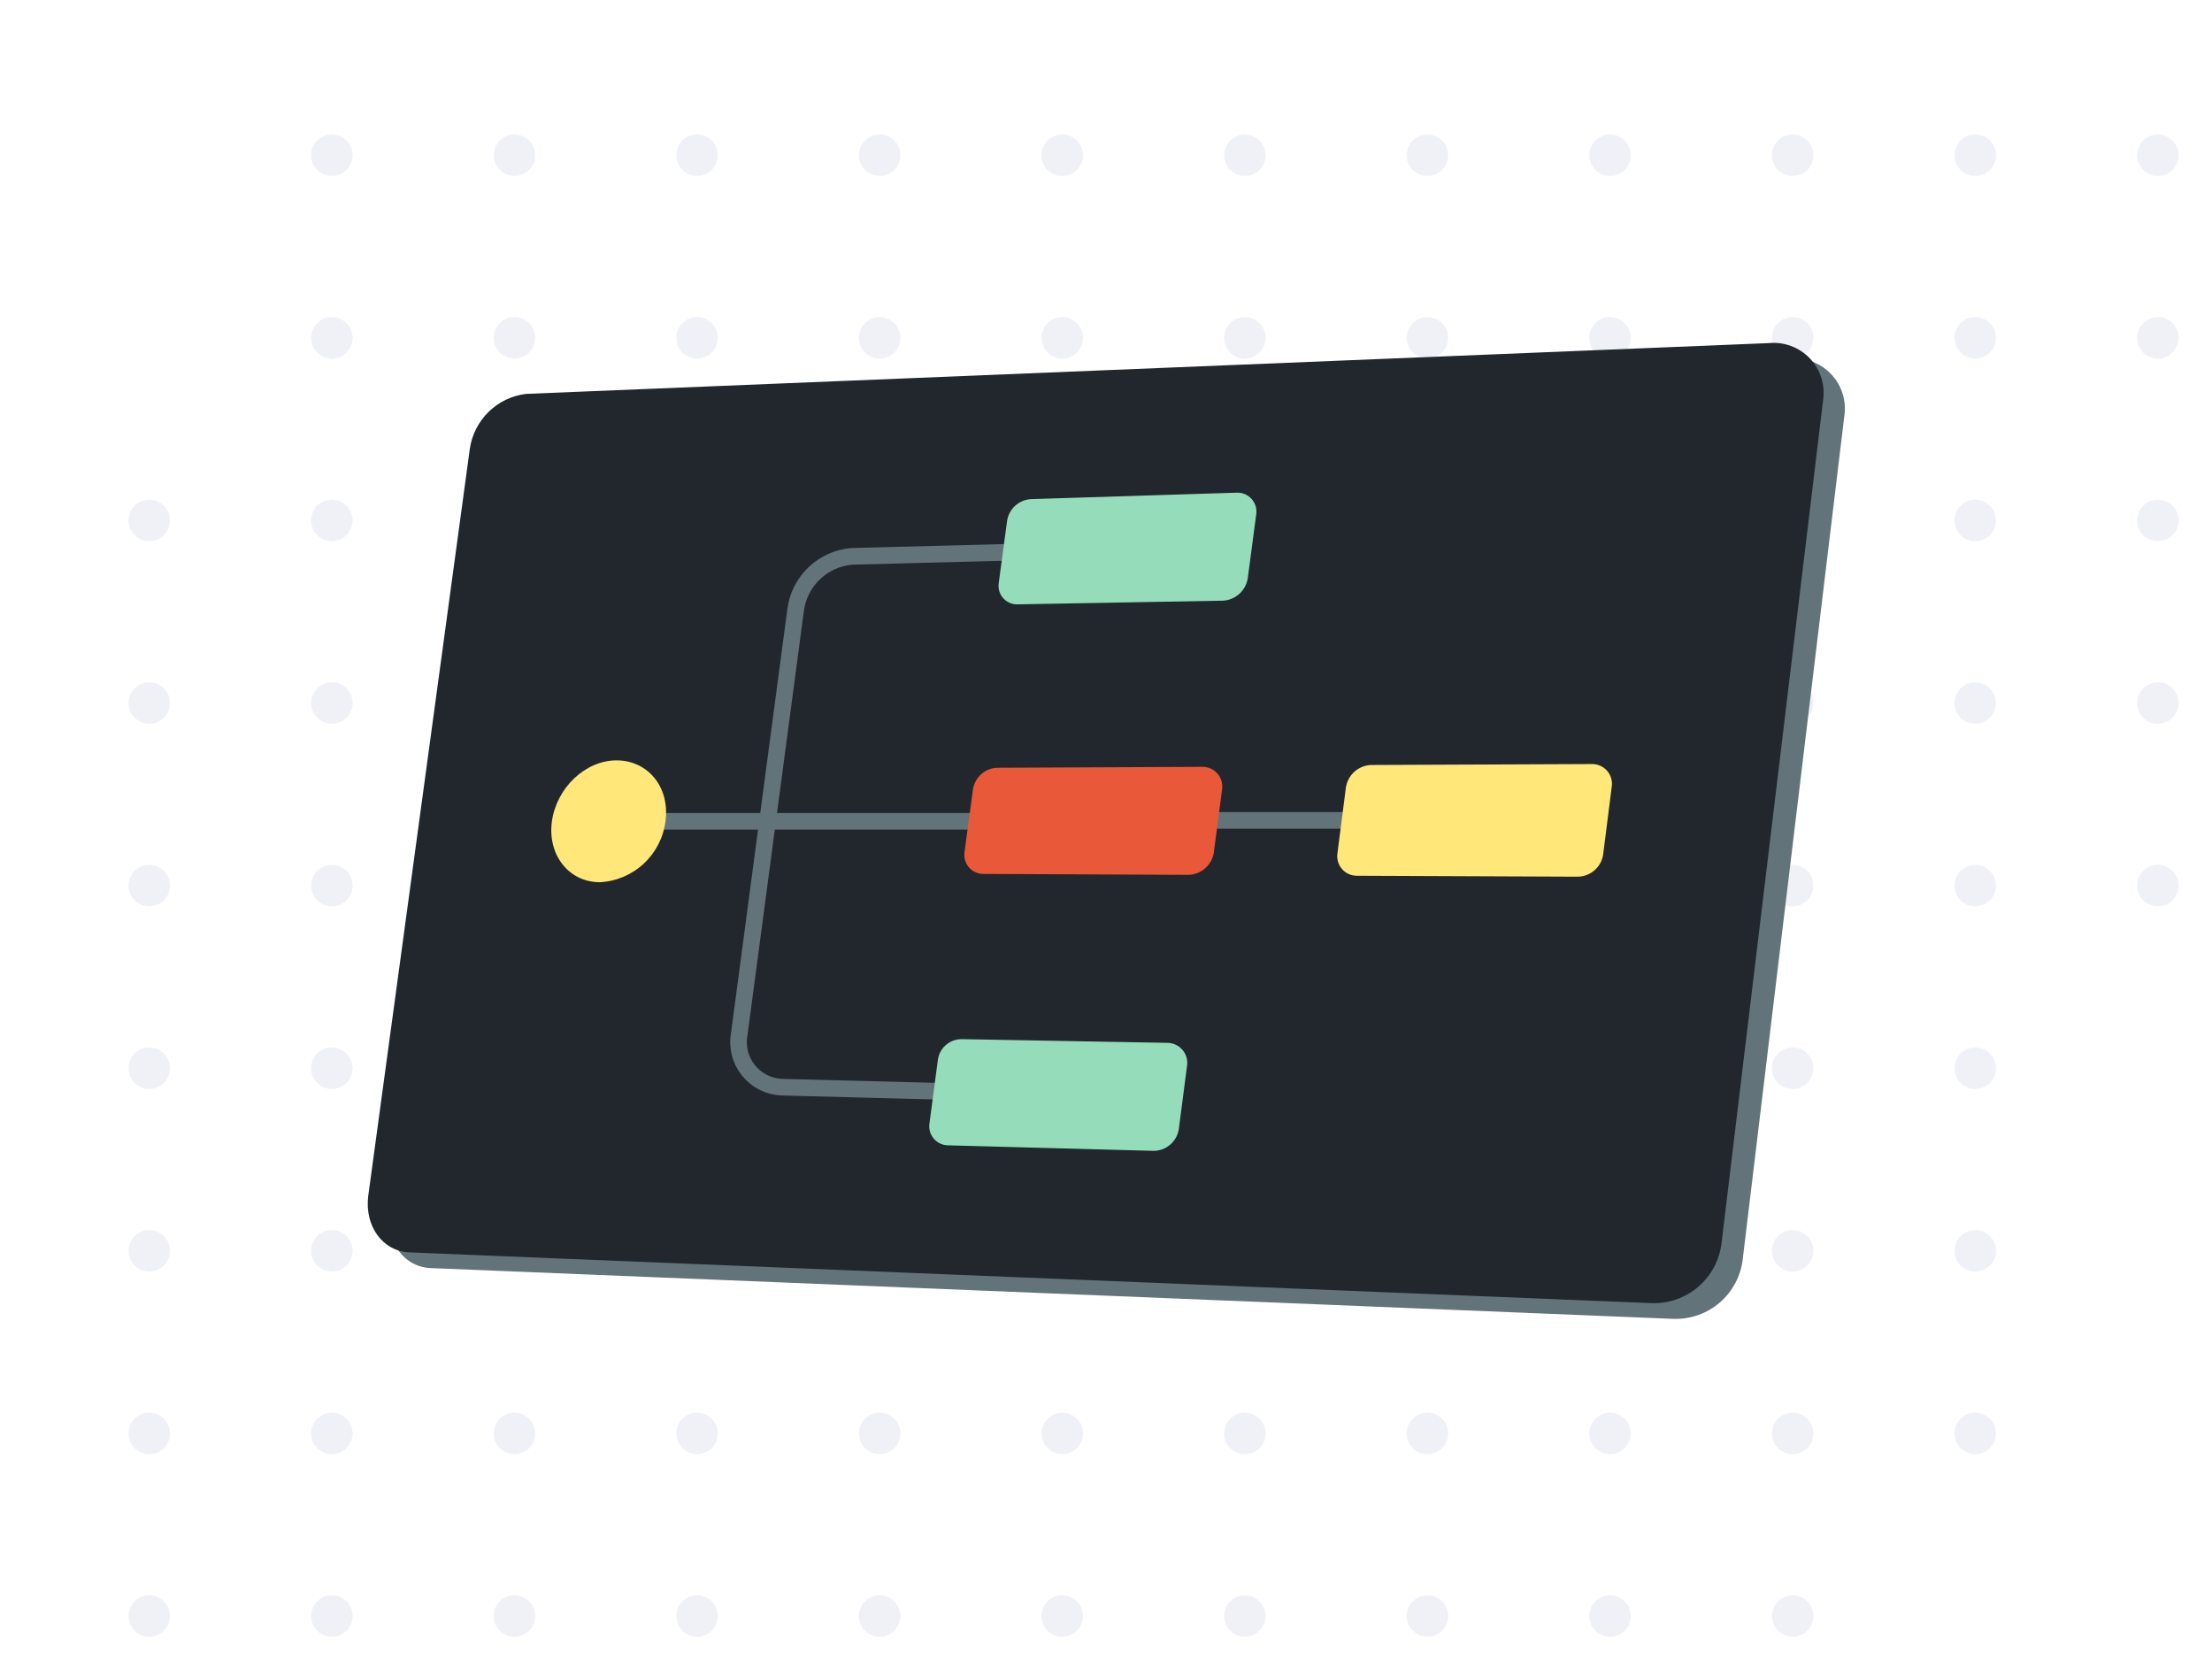<svg width="800" height="600" viewBox="0 0 800 600" fill="none" xmlns="http://www.w3.org/2000/svg">
<mask id="mask0_100_7" style="mask-type:alpha" maskUnits="userSpaceOnUse" x="0" y="0" width="800" height="600">
<rect width="800" height="600" fill="#D9D9D9"/>
</mask>
<g mask="url(#mask0_100_7)">
<g opacity="0.25">
<path d="M780.411 63.642C784.555 63.642 787.915 60.282 787.915 56.137C787.915 51.993 784.555 48.633 780.411 48.633C776.266 48.633 772.906 51.993 772.906 56.137C772.906 60.282 776.266 63.642 780.411 63.642Z" fill="#C4C5E1"/>
<path d="M780.411 129.682C784.555 129.682 787.915 126.322 787.915 122.177C787.915 118.033 784.555 114.673 780.411 114.673C776.266 114.673 772.906 118.033 772.906 122.177C772.906 126.322 776.266 129.682 780.411 129.682Z" fill="#C4C5E1"/>
<path d="M780.411 195.721C784.555 195.721 787.915 192.361 787.915 188.216C787.915 184.072 784.555 180.712 780.411 180.712C776.266 180.712 772.906 184.072 772.906 188.216C772.906 192.361 776.266 195.721 780.411 195.721Z" fill="#C4C5E1"/>
<path d="M780.411 261.761C784.555 261.761 787.915 258.401 787.915 254.257C787.915 250.112 784.555 246.752 780.411 246.752C776.266 246.752 772.906 250.112 772.906 254.257C772.906 258.401 776.266 261.761 780.411 261.761Z" fill="#C4C5E1"/>
<path d="M780.411 327.801C784.555 327.801 787.915 324.442 787.915 320.297C787.915 316.152 784.555 312.792 780.411 312.792C776.266 312.792 772.906 316.152 772.906 320.297C772.906 324.442 776.266 327.801 780.411 327.801Z" fill="#C4C5E1"/>
<path d="M714.371 63.642C718.515 63.642 721.875 60.282 721.875 56.137C721.875 51.993 718.515 48.633 714.371 48.633C710.226 48.633 706.866 51.993 706.866 56.137C706.866 60.282 710.226 63.642 714.371 63.642Z" fill="#C4C5E1"/>
<path d="M714.371 129.682C718.515 129.682 721.875 126.322 721.875 122.177C721.875 118.033 718.515 114.673 714.371 114.673C710.226 114.673 706.866 118.033 706.866 122.177C706.866 126.322 710.226 129.682 714.371 129.682Z" fill="#C4C5E1"/>
<path d="M714.371 195.721C718.515 195.721 721.875 192.361 721.875 188.216C721.875 184.072 718.515 180.712 714.371 180.712C710.226 180.712 706.866 184.072 706.866 188.216C706.866 192.361 710.226 195.721 714.371 195.721Z" fill="#C4C5E1"/>
<path d="M714.371 261.761C718.515 261.761 721.875 258.401 721.875 254.257C721.875 250.112 718.515 246.752 714.371 246.752C710.226 246.752 706.866 250.112 706.866 254.257C706.866 258.401 710.226 261.761 714.371 261.761Z" fill="#C4C5E1"/>
<path d="M714.371 327.801C718.515 327.801 721.875 324.442 721.875 320.297C721.875 316.152 718.515 312.792 714.371 312.792C710.226 312.792 706.866 316.152 706.866 320.297C706.866 324.442 710.226 327.801 714.371 327.801Z" fill="#C4C5E1"/>
<path d="M714.371 393.841C718.515 393.841 721.875 390.481 721.875 386.336C721.875 382.191 718.515 378.832 714.371 378.832C710.226 378.832 706.866 382.191 706.866 386.336C706.866 390.481 710.226 393.841 714.371 393.841Z" fill="#C4C5E1"/>
<path d="M714.371 459.881C718.515 459.881 721.875 456.521 721.875 452.376C721.875 448.232 718.515 444.872 714.371 444.872C710.226 444.872 706.866 448.232 706.866 452.376C706.866 456.521 710.226 459.881 714.371 459.881Z" fill="#C4C5E1"/>
<path d="M714.371 525.921C718.515 525.921 721.875 522.561 721.875 518.416C721.875 514.272 718.515 510.912 714.371 510.912C710.226 510.912 706.866 514.272 706.866 518.416C706.866 522.561 710.226 525.921 714.371 525.921Z" fill="#C4C5E1"/>
<path d="M648.332 63.642C652.476 63.642 655.836 60.282 655.836 56.137C655.836 51.993 652.476 48.633 648.332 48.633C644.187 48.633 640.827 51.993 640.827 56.137C640.827 60.282 644.187 63.642 648.332 63.642Z" fill="#C4C5E1"/>
<path d="M648.332 129.682C652.476 129.682 655.836 126.322 655.836 122.177C655.836 118.033 652.476 114.673 648.332 114.673C644.187 114.673 640.827 118.033 640.827 122.177C640.827 126.322 644.187 129.682 648.332 129.682Z" fill="#C4C5E1"/>
<path d="M648.332 195.721C652.476 195.721 655.836 192.361 655.836 188.216C655.836 184.072 652.476 180.712 648.332 180.712C644.187 180.712 640.827 184.072 640.827 188.216C640.827 192.361 644.187 195.721 648.332 195.721Z" fill="#C4C5E1"/>
<path d="M648.332 261.761C652.476 261.761 655.836 258.401 655.836 254.257C655.836 250.112 652.476 246.752 648.332 246.752C644.187 246.752 640.827 250.112 640.827 254.257C640.827 258.401 644.187 261.761 648.332 261.761Z" fill="#C4C5E1"/>
<path d="M648.332 327.801C652.476 327.801 655.836 324.442 655.836 320.297C655.836 316.152 652.476 312.792 648.332 312.792C644.187 312.792 640.827 316.152 640.827 320.297C640.827 324.442 644.187 327.801 648.332 327.801Z" fill="#C4C5E1"/>
<path d="M648.332 393.841C652.476 393.841 655.836 390.481 655.836 386.336C655.836 382.192 652.476 378.832 648.332 378.832C644.187 378.832 640.827 382.192 640.827 386.336C640.827 390.481 644.187 393.841 648.332 393.841Z" fill="#C4C5E1"/>
<path d="M648.332 459.881C652.476 459.881 655.836 456.521 655.836 452.377C655.836 448.232 652.476 444.872 648.332 444.872C644.187 444.872 640.827 448.232 640.827 452.377C640.827 456.521 644.187 459.881 648.332 459.881Z" fill="#C4C5E1"/>
<path d="M648.332 525.921C652.476 525.921 655.836 522.561 655.836 518.416C655.836 514.272 652.476 510.912 648.332 510.912C644.187 510.912 640.827 514.272 640.827 518.416C640.827 522.561 644.187 525.921 648.332 525.921Z" fill="#C4C5E1"/>
<path d="M648.332 591.96C652.476 591.96 655.836 588.6 655.836 584.455C655.836 580.311 652.476 576.951 648.332 576.951C644.187 576.951 640.827 580.311 640.827 584.455C640.827 588.6 644.187 591.96 648.332 591.96Z" fill="#C4C5E1"/>
<path d="M582.294 63.642C586.438 63.642 589.798 60.282 589.798 56.138C589.798 51.993 586.438 48.633 582.294 48.633C578.149 48.633 574.789 51.993 574.789 56.138C574.789 60.282 578.149 63.642 582.294 63.642Z" fill="#C4C5E1"/>
<path d="M582.294 129.682C586.438 129.682 589.798 126.322 589.798 122.177C589.798 118.032 586.438 114.673 582.294 114.673C578.149 114.673 574.789 118.032 574.789 122.177C574.789 126.322 578.149 129.682 582.294 129.682Z" fill="#C4C5E1"/>
<path d="M582.294 195.721C586.438 195.721 589.798 192.361 589.798 188.216C589.798 184.072 586.438 180.712 582.294 180.712C578.149 180.712 574.789 184.072 574.789 188.216C574.789 192.361 578.149 195.721 582.294 195.721Z" fill="#C4C5E1"/>
<path d="M582.294 261.761C586.438 261.761 589.798 258.401 589.798 254.257C589.798 250.112 586.438 246.752 582.294 246.752C578.149 246.752 574.789 250.112 574.789 254.257C574.789 258.401 578.149 261.761 582.294 261.761Z" fill="#C4C5E1"/>
<path d="M582.294 327.801C586.438 327.801 589.798 324.442 589.798 320.297C589.798 316.152 586.438 312.792 582.294 312.792C578.149 312.792 574.789 316.152 574.789 320.297C574.789 324.442 578.149 327.801 582.294 327.801Z" fill="#C4C5E1"/>
<path d="M582.294 393.841C586.438 393.841 589.798 390.481 589.798 386.336C589.798 382.192 586.438 378.832 582.294 378.832C578.149 378.832 574.789 382.192 574.789 386.336C574.789 390.481 578.149 393.841 582.294 393.841Z" fill="#C4C5E1"/>
<path d="M582.294 459.881C586.438 459.881 589.798 456.521 589.798 452.377C589.798 448.232 586.438 444.872 582.294 444.872C578.149 444.872 574.789 448.232 574.789 452.377C574.789 456.521 578.149 459.881 582.294 459.881Z" fill="#C4C5E1"/>
<path d="M582.295 525.921C586.439 525.921 589.799 522.561 589.799 518.416C589.799 514.272 586.439 510.912 582.295 510.912C578.15 510.912 574.79 514.272 574.79 518.416C574.79 522.561 578.15 525.921 582.295 525.921Z" fill="#C4C5E1"/>
<path d="M582.294 591.96C586.438 591.96 589.798 588.6 589.798 584.455C589.798 580.311 586.438 576.951 582.294 576.951C578.149 576.951 574.789 580.311 574.789 584.455C574.789 588.6 578.149 591.96 582.294 591.96Z" fill="#C4C5E1"/>
<path d="M516.255 63.642C520.399 63.642 523.759 60.282 523.759 56.137C523.759 51.993 520.399 48.633 516.255 48.633C512.11 48.633 508.75 51.993 508.75 56.137C508.75 60.282 512.11 63.642 516.255 63.642Z" fill="#C4C5E1"/>
<path d="M516.255 129.681C520.399 129.681 523.759 126.321 523.759 122.177C523.759 118.032 520.399 114.672 516.255 114.672C512.11 114.672 508.75 118.032 508.75 122.177C508.75 126.321 512.11 129.681 516.255 129.681Z" fill="#C4C5E1"/>
<path d="M516.255 195.721C520.399 195.721 523.759 192.361 523.759 188.216C523.759 184.072 520.399 180.712 516.255 180.712C512.11 180.712 508.75 184.072 508.75 188.216C508.75 192.361 512.11 195.721 516.255 195.721Z" fill="#C4C5E1"/>
<path d="M516.255 261.761C520.399 261.761 523.759 258.401 523.759 254.257C523.759 250.112 520.399 246.752 516.255 246.752C512.11 246.752 508.75 250.112 508.75 254.257C508.75 258.401 512.11 261.761 516.255 261.761Z" fill="#C4C5E1"/>
<path d="M516.255 327.801C520.399 327.801 523.759 324.441 523.759 320.297C523.759 316.152 520.399 312.792 516.255 312.792C512.11 312.792 508.75 316.152 508.75 320.297C508.75 324.441 512.11 327.801 516.255 327.801Z" fill="#C4C5E1"/>
<path d="M516.255 393.841C520.399 393.841 523.759 390.481 523.759 386.336C523.759 382.191 520.399 378.832 516.255 378.832C512.11 378.832 508.75 382.191 508.75 386.336C508.75 390.481 512.11 393.841 516.255 393.841Z" fill="#C4C5E1"/>
<path d="M516.255 459.881C520.399 459.881 523.759 456.521 523.759 452.376C523.759 448.232 520.399 444.872 516.255 444.872C512.11 444.872 508.75 448.232 508.75 452.376C508.75 456.521 512.11 459.881 516.255 459.881Z" fill="#C4C5E1"/>
<path d="M516.255 525.921C520.399 525.921 523.759 522.561 523.759 518.416C523.759 514.272 520.399 510.912 516.255 510.912C512.11 510.912 508.75 514.272 508.75 518.416C508.75 522.561 512.11 525.921 516.255 525.921Z" fill="#C4C5E1"/>
<path d="M516.255 591.96C520.399 591.96 523.759 588.6 523.759 584.455C523.759 580.311 520.399 576.951 516.255 576.951C512.11 576.951 508.75 580.311 508.75 584.455C508.75 588.6 512.11 591.96 516.255 591.96Z" fill="#C4C5E1"/>
<path d="M450.217 63.642C454.362 63.642 457.722 60.282 457.722 56.137C457.722 51.993 454.362 48.633 450.217 48.633C446.073 48.633 442.713 51.993 442.713 56.137C442.713 60.282 446.073 63.642 450.217 63.642Z" fill="#C4C5E1"/>
<path d="M450.217 129.682C454.362 129.682 457.722 126.322 457.722 122.177C457.722 118.033 454.362 114.673 450.217 114.673C446.073 114.673 442.713 118.033 442.713 122.177C442.713 126.322 446.073 129.682 450.217 129.682Z" fill="#C4C5E1"/>
<path d="M450.217 195.721C454.362 195.721 457.722 192.361 457.722 188.216C457.722 184.072 454.362 180.712 450.217 180.712C446.073 180.712 442.713 184.072 442.713 188.216C442.713 192.361 446.073 195.721 450.217 195.721Z" fill="#C4C5E1"/>
<path d="M450.217 261.761C454.362 261.761 457.722 258.401 457.722 254.257C457.722 250.112 454.362 246.752 450.217 246.752C446.073 246.752 442.713 250.112 442.713 254.257C442.713 258.401 446.073 261.761 450.217 261.761Z" fill="#C4C5E1"/>
<path d="M450.217 327.801C454.362 327.801 457.722 324.442 457.722 320.297C457.722 316.152 454.362 312.792 450.217 312.792C446.073 312.792 442.713 316.152 442.713 320.297C442.713 324.442 446.073 327.801 450.217 327.801Z" fill="#C4C5E1"/>
<path d="M450.217 393.841C454.362 393.841 457.722 390.481 457.722 386.336C457.722 382.191 454.362 378.832 450.217 378.832C446.073 378.832 442.713 382.191 442.713 386.336C442.713 390.481 446.073 393.841 450.217 393.841Z" fill="#C4C5E1"/>
<path d="M450.217 459.881C454.362 459.881 457.722 456.521 457.722 452.376C457.722 448.232 454.362 444.872 450.217 444.872C446.073 444.872 442.713 448.232 442.713 452.376C442.713 456.521 446.073 459.881 450.217 459.881Z" fill="#C4C5E1"/>
<path d="M450.217 525.921C454.362 525.921 457.722 522.561 457.722 518.416C457.722 514.272 454.362 510.912 450.217 510.912C446.073 510.912 442.713 514.272 442.713 518.416C442.713 522.561 446.073 525.921 450.217 525.921Z" fill="#C4C5E1"/>
<path d="M450.217 591.96C454.362 591.96 457.722 588.6 457.722 584.455C457.722 580.311 454.362 576.951 450.217 576.951C446.073 576.951 442.713 580.311 442.713 584.455C442.713 588.6 446.073 591.96 450.217 591.96Z" fill="#C4C5E1"/>
<path d="M384.171 63.642C388.316 63.642 391.676 60.282 391.676 56.137C391.676 51.993 388.316 48.633 384.171 48.633C380.027 48.633 376.667 51.993 376.667 56.137C376.667 60.282 380.027 63.642 384.171 63.642Z" fill="#C4C5E1"/>
<path d="M384.171 129.682C388.316 129.682 391.676 126.322 391.676 122.177C391.676 118.033 388.316 114.673 384.171 114.673C380.027 114.673 376.667 118.033 376.667 122.177C376.667 126.322 380.027 129.682 384.171 129.682Z" fill="#C4C5E1"/>
<path d="M384.171 195.721C388.316 195.721 391.676 192.361 391.676 188.216C391.676 184.072 388.316 180.712 384.171 180.712C380.027 180.712 376.667 184.072 376.667 188.216C376.667 192.361 380.027 195.721 384.171 195.721Z" fill="#C4C5E1"/>
<path d="M384.171 261.761C388.316 261.761 391.676 258.401 391.676 254.257C391.676 250.112 388.316 246.752 384.171 246.752C380.027 246.752 376.667 250.112 376.667 254.257C376.667 258.401 380.027 261.761 384.171 261.761Z" fill="#C4C5E1"/>
<path d="M384.171 327.801C388.316 327.801 391.676 324.442 391.676 320.297C391.676 316.152 388.316 312.792 384.171 312.792C380.027 312.792 376.667 316.152 376.667 320.297C376.667 324.442 380.027 327.801 384.171 327.801Z" fill="#C4C5E1"/>
<path d="M384.171 393.841C388.316 393.841 391.676 390.481 391.676 386.336C391.676 382.191 388.316 378.832 384.171 378.832C380.027 378.832 376.667 382.191 376.667 386.336C376.667 390.481 380.027 393.841 384.171 393.841Z" fill="#C4C5E1"/>
<path d="M384.171 459.881C388.316 459.881 391.676 456.521 391.676 452.376C391.676 448.232 388.316 444.872 384.171 444.872C380.027 444.872 376.667 448.232 376.667 452.376C376.667 456.521 380.027 459.881 384.171 459.881Z" fill="#C4C5E1"/>
<path d="M384.171 525.921C388.316 525.921 391.676 522.561 391.676 518.416C391.676 514.272 388.316 510.912 384.171 510.912C380.027 510.912 376.667 514.272 376.667 518.416C376.667 522.561 380.027 525.921 384.171 525.921Z" fill="#C4C5E1"/>
<path d="M384.171 591.96C388.316 591.96 391.676 588.6 391.676 584.455C391.676 580.311 388.316 576.951 384.171 576.951C380.027 576.951 376.667 580.311 376.667 584.455C376.667 588.6 380.027 591.96 384.171 591.96Z" fill="#C4C5E1"/>
<path d="M318.133 63.642C322.278 63.642 325.638 60.282 325.638 56.137C325.638 51.993 322.278 48.633 318.133 48.633C313.989 48.633 310.629 51.993 310.629 56.137C310.629 60.282 313.989 63.642 318.133 63.642Z" fill="#C4C5E1"/>
<path d="M318.133 129.682C322.278 129.682 325.638 126.322 325.638 122.177C325.638 118.033 322.278 114.673 318.133 114.673C313.989 114.673 310.629 118.033 310.629 122.177C310.629 126.322 313.989 129.682 318.133 129.682Z" fill="#C4C5E1"/>
<path d="M318.133 195.721C322.278 195.721 325.638 192.361 325.638 188.216C325.638 184.072 322.278 180.712 318.133 180.712C313.989 180.712 310.629 184.072 310.629 188.216C310.629 192.361 313.989 195.721 318.133 195.721Z" fill="#C4C5E1"/>
<path d="M318.133 261.761C322.278 261.761 325.638 258.401 325.638 254.257C325.638 250.112 322.278 246.752 318.133 246.752C313.989 246.752 310.629 250.112 310.629 254.257C310.629 258.401 313.989 261.761 318.133 261.761Z" fill="#C4C5E1"/>
<path d="M318.133 327.801C322.278 327.801 325.638 324.442 325.638 320.297C325.638 316.152 322.278 312.792 318.133 312.792C313.989 312.792 310.629 316.152 310.629 320.297C310.629 324.442 313.989 327.801 318.133 327.801Z" fill="#C4C5E1"/>
<path d="M318.133 393.841C322.278 393.841 325.638 390.481 325.638 386.336C325.638 382.191 322.278 378.832 318.133 378.832C313.989 378.832 310.629 382.191 310.629 386.336C310.629 390.481 313.989 393.841 318.133 393.841Z" fill="#C4C5E1"/>
<path d="M318.133 459.881C322.278 459.881 325.638 456.521 325.638 452.376C325.638 448.232 322.278 444.872 318.133 444.872C313.989 444.872 310.629 448.232 310.629 452.376C310.629 456.521 313.989 459.881 318.133 459.881Z" fill="#C4C5E1"/>
<path d="M318.133 525.921C322.278 525.921 325.638 522.561 325.638 518.416C325.638 514.272 322.278 510.912 318.133 510.912C313.989 510.912 310.629 514.272 310.629 518.416C310.629 522.561 313.989 525.921 318.133 525.921Z" fill="#C4C5E1"/>
<path d="M318.133 591.96C322.278 591.96 325.638 588.6 325.638 584.455C325.638 580.311 322.278 576.951 318.133 576.951C313.989 576.951 310.629 580.311 310.629 584.455C310.629 588.6 313.989 591.96 318.133 591.96Z" fill="#C4C5E1"/>
<path d="M252.096 63.642C256.241 63.642 259.601 60.282 259.601 56.137C259.601 51.993 256.241 48.633 252.096 48.633C247.952 48.633 244.592 51.993 244.592 56.137C244.592 60.282 247.952 63.642 252.096 63.642Z" fill="#C4C5E1"/>
<path d="M252.096 129.682C256.241 129.682 259.601 126.322 259.601 122.177C259.601 118.033 256.241 114.673 252.096 114.673C247.952 114.673 244.592 118.033 244.592 122.177C244.592 126.322 247.952 129.682 252.096 129.682Z" fill="#C4C5E1"/>
<path d="M252.096 195.721C256.241 195.721 259.601 192.361 259.601 188.216C259.601 184.072 256.241 180.712 252.096 180.712C247.952 180.712 244.592 184.072 244.592 188.216C244.592 192.361 247.952 195.721 252.096 195.721Z" fill="#C4C5E1"/>
<path d="M252.096 261.761C256.241 261.761 259.601 258.401 259.601 254.257C259.601 250.112 256.241 246.752 252.096 246.752C247.952 246.752 244.592 250.112 244.592 254.257C244.592 258.401 247.952 261.761 252.096 261.761Z" fill="#C4C5E1"/>
<path d="M252.096 327.801C256.241 327.801 259.601 324.442 259.601 320.297C259.601 316.152 256.241 312.792 252.096 312.792C247.952 312.792 244.592 316.152 244.592 320.297C244.592 324.442 247.952 327.801 252.096 327.801Z" fill="#C4C5E1"/>
<path d="M252.096 393.841C256.241 393.841 259.601 390.481 259.601 386.336C259.601 382.191 256.241 378.832 252.096 378.832C247.952 378.832 244.592 382.191 244.592 386.336C244.592 390.481 247.952 393.841 252.096 393.841Z" fill="#C4C5E1"/>
<path d="M252.096 459.881C256.241 459.881 259.601 456.521 259.601 452.376C259.601 448.232 256.241 444.872 252.096 444.872C247.952 444.872 244.592 448.232 244.592 452.376C244.592 456.521 247.952 459.881 252.096 459.881Z" fill="#C4C5E1"/>
<path d="M252.096 525.921C256.241 525.921 259.601 522.561 259.601 518.416C259.601 514.272 256.241 510.912 252.096 510.912C247.952 510.912 244.592 514.272 244.592 518.416C244.592 522.561 247.952 525.921 252.096 525.921Z" fill="#C4C5E1"/>
<path d="M252.096 591.96C256.241 591.96 259.601 588.6 259.601 584.455C259.601 580.311 256.241 576.951 252.096 576.951C247.952 576.951 244.592 580.311 244.592 584.455C244.592 588.6 247.952 591.96 252.096 591.96Z" fill="#C4C5E1"/>
<path d="M186.055 63.642C190.2 63.642 193.56 60.282 193.56 56.138C193.56 51.993 190.2 48.633 186.055 48.633C181.911 48.633 178.551 51.993 178.551 56.138C178.551 60.282 181.911 63.642 186.055 63.642Z" fill="#C4C5E1"/>
<path d="M186.055 129.682C190.2 129.682 193.56 126.322 193.56 122.177C193.56 118.032 190.2 114.673 186.055 114.673C181.911 114.673 178.551 118.032 178.551 122.177C178.551 126.322 181.911 129.682 186.055 129.682Z" fill="#C4C5E1"/>
<path d="M186.055 195.721C190.2 195.721 193.56 192.361 193.56 188.216C193.56 184.072 190.2 180.712 186.055 180.712C181.911 180.712 178.551 184.072 178.551 188.216C178.551 192.361 181.911 195.721 186.055 195.721Z" fill="#C4C5E1"/>
<path d="M186.055 261.761C190.2 261.761 193.56 258.401 193.56 254.257C193.56 250.112 190.2 246.752 186.055 246.752C181.911 246.752 178.551 250.112 178.551 254.257C178.551 258.401 181.911 261.761 186.055 261.761Z" fill="#C4C5E1"/>
<path d="M186.055 327.801C190.2 327.801 193.56 324.442 193.56 320.297C193.56 316.152 190.2 312.792 186.055 312.792C181.911 312.792 178.551 316.152 178.551 320.297C178.551 324.442 181.911 327.801 186.055 327.801Z" fill="#C4C5E1"/>
<path d="M186.055 393.841C190.2 393.841 193.56 390.481 193.56 386.336C193.56 382.192 190.2 378.832 186.055 378.832C181.911 378.832 178.551 382.192 178.551 386.336C178.551 390.481 181.911 393.841 186.055 393.841Z" fill="#C4C5E1"/>
<path d="M186.055 459.881C190.2 459.881 193.56 456.521 193.56 452.377C193.56 448.232 190.2 444.872 186.055 444.872C181.911 444.872 178.551 448.232 178.551 452.377C178.551 456.521 181.911 459.881 186.055 459.881Z" fill="#C4C5E1"/>
<path d="M186.055 525.921C190.2 525.921 193.56 522.561 193.56 518.416C193.56 514.271 190.2 510.911 186.055 510.911C181.911 510.911 178.551 514.271 178.551 518.416C178.551 522.561 181.911 525.921 186.055 525.921Z" fill="#C4C5E1"/>
<path d="M186.055 591.96C190.2 591.96 193.56 588.6 193.56 584.455C193.56 580.311 190.2 576.951 186.055 576.951C181.911 576.951 178.551 580.311 178.551 584.455C178.551 588.6 181.911 591.96 186.055 591.96Z" fill="#C4C5E1"/>
<path d="M120.014 63.642C124.159 63.642 127.519 60.282 127.519 56.137C127.519 51.993 124.159 48.633 120.014 48.633C115.87 48.633 112.51 51.993 112.51 56.137C112.51 60.282 115.87 63.642 120.014 63.642Z" fill="#C4C5E1"/>
<path d="M120.014 129.682C124.159 129.682 127.519 126.322 127.519 122.177C127.519 118.033 124.159 114.673 120.014 114.673C115.87 114.673 112.51 118.033 112.51 122.177C112.51 126.322 115.87 129.682 120.014 129.682Z" fill="#C4C5E1"/>
<path d="M120.014 195.721C124.159 195.721 127.519 192.361 127.519 188.216C127.519 184.072 124.159 180.712 120.014 180.712C115.87 180.712 112.51 184.072 112.51 188.216C112.51 192.361 115.87 195.721 120.014 195.721Z" fill="#C4C5E1"/>
<path d="M120.014 261.761C124.159 261.761 127.519 258.401 127.519 254.257C127.519 250.112 124.159 246.752 120.014 246.752C115.87 246.752 112.51 250.112 112.51 254.257C112.51 258.401 115.87 261.761 120.014 261.761Z" fill="#C4C5E1"/>
<path d="M120.014 327.801C124.159 327.801 127.519 324.442 127.519 320.297C127.519 316.152 124.159 312.792 120.014 312.792C115.87 312.792 112.51 316.152 112.51 320.297C112.51 324.442 115.87 327.801 120.014 327.801Z" fill="#C4C5E1"/>
<path d="M120.014 393.841C124.159 393.841 127.519 390.481 127.519 386.336C127.519 382.191 124.159 378.832 120.014 378.832C115.87 378.832 112.51 382.191 112.51 386.336C112.51 390.481 115.87 393.841 120.014 393.841Z" fill="#C4C5E1"/>
<path d="M120.014 459.881C124.159 459.881 127.519 456.521 127.519 452.376C127.519 448.232 124.159 444.872 120.014 444.872C115.87 444.872 112.51 448.232 112.51 452.376C112.51 456.521 115.87 459.881 120.014 459.881Z" fill="#C4C5E1"/>
<path d="M120.014 525.921C124.159 525.921 127.519 522.561 127.519 518.416C127.519 514.272 124.159 510.912 120.014 510.912C115.87 510.912 112.51 514.272 112.51 518.416C112.51 522.561 115.87 525.921 120.014 525.921Z" fill="#C4C5E1"/>
<path d="M120.014 591.96C124.159 591.96 127.519 588.6 127.519 584.455C127.519 580.311 124.159 576.951 120.014 576.951C115.87 576.951 112.51 580.311 112.51 584.455C112.51 588.6 115.87 591.96 120.014 591.96Z" fill="#C4C5E1"/>
<path d="M53.979 195.721C58.124 195.721 61.484 192.361 61.484 188.216C61.484 184.072 58.124 180.712 53.979 180.712C49.834 180.712 46.475 184.072 46.475 188.216C46.475 192.361 49.834 195.721 53.979 195.721Z" fill="#C4C5E1"/>
<path d="M53.979 261.761C58.124 261.761 61.484 258.401 61.484 254.257C61.484 250.112 58.124 246.752 53.979 246.752C49.834 246.752 46.475 250.112 46.475 254.257C46.475 258.401 49.834 261.761 53.979 261.761Z" fill="#C4C5E1"/>
<path d="M53.979 327.802C58.124 327.802 61.484 324.442 61.484 320.297C61.484 316.153 58.124 312.793 53.979 312.793C49.834 312.793 46.475 316.153 46.475 320.297C46.475 324.442 49.834 327.802 53.979 327.802Z" fill="#C4C5E1"/>
<path d="M53.979 393.841C58.124 393.841 61.484 390.481 61.484 386.336C61.484 382.192 58.124 378.832 53.979 378.832C49.834 378.832 46.475 382.192 46.475 386.336C46.475 390.481 49.834 393.841 53.979 393.841Z" fill="#C4C5E1"/>
<path d="M53.979 459.881C58.124 459.881 61.484 456.521 61.484 452.377C61.484 448.232 58.124 444.872 53.979 444.872C49.834 444.872 46.475 448.232 46.475 452.377C46.475 456.521 49.834 459.881 53.979 459.881Z" fill="#C4C5E1"/>
<path d="M53.979 525.921C58.124 525.921 61.484 522.561 61.484 518.416C61.484 514.271 58.124 510.911 53.979 510.911C49.834 510.911 46.475 514.271 46.475 518.416C46.475 522.561 49.834 525.921 53.979 525.921Z" fill="#C4C5E1"/>
<path d="M53.979 591.96C58.124 591.96 61.484 588.6 61.484 584.455C61.484 580.311 58.124 576.951 53.979 576.951C49.834 576.951 46.475 580.311 46.475 584.455C46.475 588.6 49.834 591.96 53.979 591.96Z" fill="#C4C5E1"/>
</g>
</g>
<path d="M605.258 476.987L155.873 458.625C146.191 458.291 139.513 449.276 140.849 438.259L177.574 168.16C178.276 163.039 180.655 158.295 184.34 154.67C188.025 151.046 192.808 148.745 197.94 148.128L647.325 129.765C650.068 129.491 652.837 129.846 655.422 130.805C658.006 131.763 660.338 133.3 662.238 135.296C664.138 137.293 665.557 139.698 666.387 142.327C667.216 144.956 667.434 147.739 667.023 150.465L630.298 455.286C629.62 461.39 626.666 467.015 622.025 471.037C617.384 475.06 611.396 477.184 605.258 476.987Z" fill="#63737A"/>
<path d="M597.579 471.312L148.194 452.949C138.512 452.615 131.834 443.601 133.17 432.583L169.895 162.485C170.597 157.364 172.976 152.62 176.661 148.995C180.346 145.37 185.129 143.07 190.261 142.453L639.646 124.09C642.389 123.815 645.159 124.171 647.743 125.129C650.328 126.088 652.659 127.624 654.559 129.621C656.46 131.618 657.879 134.023 658.708 136.652C659.537 139.28 659.755 142.064 659.344 144.79L622.619 449.611C621.89 455.693 618.921 461.287 614.292 465.299C609.662 469.311 603.704 471.455 597.579 471.312Z" fill="#22272E"/>
<path d="M240.677 297.033H359.534" stroke="#63737A" stroke-width="6.01" stroke-linecap="round" stroke-linejoin="round"/>
<path d="M346.846 394.856L282.743 393.187C280.398 393.095 278.101 392.497 276.008 391.435C273.915 390.372 272.077 388.87 270.618 387.031C269.16 385.192 268.116 383.06 267.558 380.78C267 378.501 266.941 376.127 267.385 373.823L287.751 220.578C288.421 215.509 290.808 210.822 294.514 207.298C298.22 203.775 303.021 201.627 308.117 201.214L372.22 199.544" stroke="#63737A" stroke-width="6.01" stroke-linecap="round" stroke-linejoin="round"/>
<path d="M442.332 217.24L367.88 218.575C366.912 218.586 365.953 218.386 365.07 217.99C364.187 217.594 363.401 217.01 362.766 216.28C362.13 215.549 361.662 214.689 361.392 213.76C361.122 212.83 361.057 211.853 361.203 210.896L364.207 188.527C364.492 186.389 365.516 184.417 367.102 182.954C368.687 181.491 370.734 180.628 372.888 180.514L447.34 178.177C448.328 178.146 449.31 178.328 450.22 178.712C451.131 179.097 451.947 179.673 452.613 180.403C453.279 181.133 453.779 181.998 454.08 182.939C454.38 183.88 454.472 184.875 454.351 185.856L451.347 208.559C451.127 210.844 450.098 212.974 448.445 214.566C446.792 216.158 444.624 217.107 442.332 217.24Z" fill="#95DCBA"/>
<path d="M417.291 416.224L342.838 414.221C341.848 414.206 340.873 413.977 339.979 413.55C339.085 413.123 338.295 412.508 337.66 411.747C337.026 410.986 336.564 410.097 336.305 409.141C336.047 408.185 335.997 407.185 336.161 406.208L339.166 383.505C339.405 381.378 340.425 379.415 342.029 377.996C343.633 376.578 345.705 375.804 347.846 375.826L422.299 377.162C423.33 377.183 424.346 377.424 425.277 377.87C426.208 378.315 427.033 378.955 427.697 379.745C428.361 380.535 428.848 381.458 429.126 382.452C429.404 383.446 429.467 384.488 429.31 385.508L426.305 408.545C425.932 410.675 424.827 412.607 423.182 414.009C421.536 415.411 419.452 416.194 417.291 416.224Z" fill="#95DCBA"/>
<path d="M440.328 296.7H485.4" stroke="#63737A" stroke-width="6.01" stroke-linecap="round" stroke-linejoin="round"/>
<path d="M429.979 316.398L355.527 316.064C354.536 316.049 353.561 315.82 352.668 315.393C351.774 314.966 350.983 314.351 350.349 313.59C349.715 312.829 349.253 311.941 348.994 310.985C348.735 310.029 348.686 309.028 348.849 308.051L351.854 285.682C352.139 283.544 353.163 281.572 354.748 280.109C356.333 278.646 358.38 277.783 360.535 277.669L434.987 277.335C435.993 277.342 436.987 277.561 437.902 277.98C438.817 278.398 439.634 279.006 440.296 279.764C440.959 280.521 441.453 281.411 441.747 282.373C442.04 283.336 442.126 284.35 441.998 285.348L438.993 308.385C438.636 310.551 437.546 312.529 435.905 313.988C434.264 315.446 432.172 316.297 429.979 316.398Z" fill="#E95838"/>
<path d="M240.675 297.033C242.345 284.68 234.332 274.998 222.98 274.998C211.629 274.998 201.279 285.014 199.61 297.033C197.94 309.053 205.619 319.069 216.971 319.069C222.878 318.756 228.487 316.378 232.82 312.35C237.152 308.323 239.932 302.902 240.675 297.033Z" fill="#FFE779"/>
<path d="M570.536 317.065L490.742 316.731C489.701 316.738 488.671 316.516 487.726 316.079C486.781 315.643 485.944 315.003 485.275 314.206C484.605 313.409 484.119 312.474 483.853 311.468C483.586 310.461 483.544 309.409 483.731 308.385L486.736 285.014C487.022 282.787 488.082 280.731 489.729 279.206C491.377 277.68 493.508 276.782 495.75 276.667L575.544 276.333C576.61 276.288 577.671 276.482 578.652 276.9C579.632 277.319 580.507 277.951 581.211 278.752C581.916 279.552 582.432 280.5 582.722 281.526C583.013 282.551 583.07 283.629 582.889 284.68L579.885 308.385C579.7 310.741 578.637 312.941 576.905 314.549C575.173 316.158 572.9 317.056 570.536 317.065Z" fill="#FFE779"/>
</svg>
